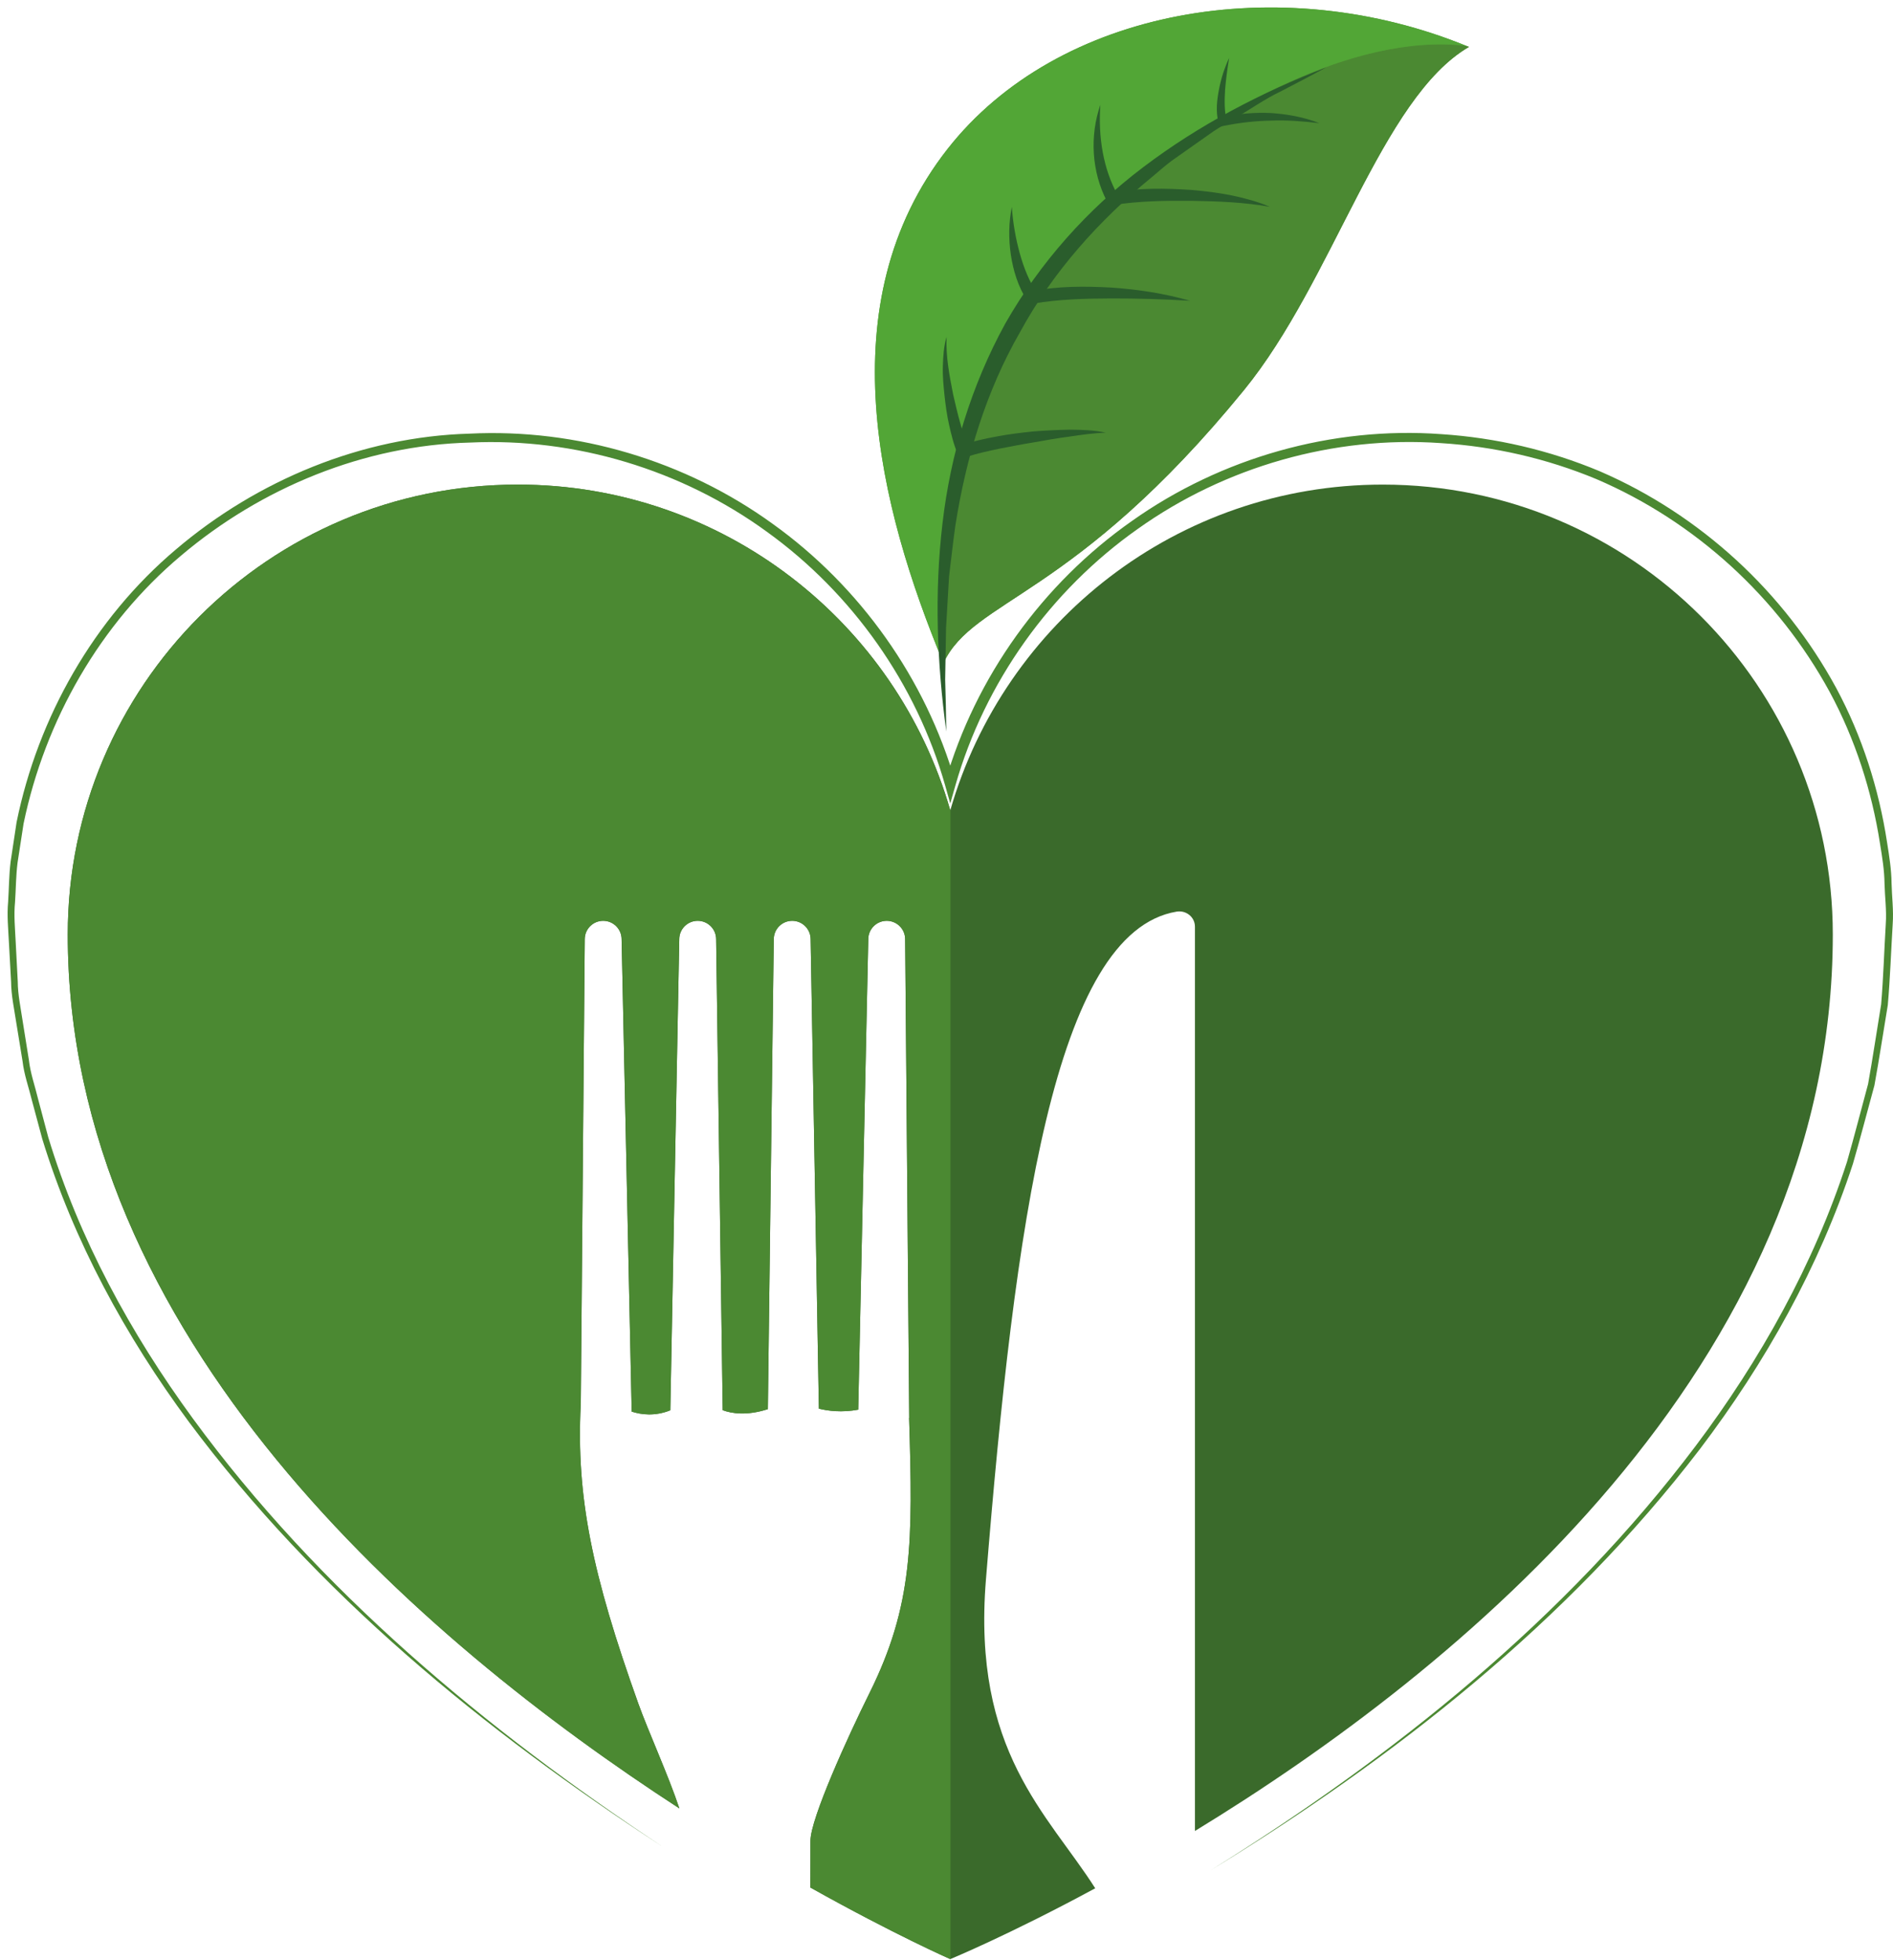 <svg width="225" height="233" viewBox="0 0 225 233" fill="none" xmlns="http://www.w3.org/2000/svg">
<path d="M112.137 78.826C104.564 60.586 98.201 36.104 112.628 17.705C125.745 0.98 152.236 -3.687 174.594 5.578C164.147 11.693 158.493 33.347 147.846 46.391C127.629 71.167 115.735 71.147 112.137 78.826Z" fill="#509333"/>
<path d="M137.851 19.192C131.146 24.728 120.163 33.706 115.871 48.412C112.127 61.232 111.852 72.127 112.011 78.519C112.054 78.62 112.096 78.726 112.137 78.826C115.734 71.147 127.629 71.167 147.846 46.388C158.493 33.347 164.144 11.693 174.594 5.578C174.484 5.535 174.373 5.495 174.263 5.452C160.441 3.83 144.159 13.981 137.851 19.192Z" fill="#4B8932"/>
<path d="M115.871 48.412C120.163 33.706 131.146 24.728 137.852 19.193C144.159 13.981 160.441 3.83 174.264 5.452C151.977 -3.636 125.682 1.062 112.629 17.705C98.281 36.001 104.495 60.31 112.011 78.519C111.852 72.127 112.127 61.232 115.871 48.412Z" fill="#52A636"/>
<path d="M112.476 86.968C111.369 78.81 111.045 70.487 112.023 62.226C112.979 53.976 115.445 45.836 119.47 38.495C123.605 31.219 129.283 24.858 135.915 19.851C142.547 14.825 149.951 10.973 157.633 8.012C155.819 8.992 153.999 9.954 152.175 10.892C150.32 11.776 148.637 12.979 146.874 14.01C146.002 14.548 145.101 15.035 144.251 15.601L141.744 17.366L139.243 19.129C138.424 19.739 137.672 20.43 136.885 21.076C130.596 26.224 125.105 32.371 121.239 39.486C117.2 46.507 114.828 54.394 113.562 62.434C113.27 64.452 113.061 66.484 112.806 68.512L112.447 74.642L112.341 80.797C112.408 82.85 112.449 84.906 112.476 86.968Z" fill="#2A5D2C"/>
<path d="M112.512 40.054C112.404 42.378 112.851 44.638 113.287 46.884C113.796 49.091 114.338 51.394 115.182 53.357L114.245 52.984C115.684 52.435 117.09 52.14 118.519 51.881C119.937 51.612 121.368 51.443 122.798 51.292C124.235 51.178 125.672 51.109 127.111 51.08C128.548 51.092 130.007 51.121 131.417 51.435C129.981 51.488 128.578 51.687 127.172 51.895C125.766 52.079 124.364 52.319 122.968 52.574C121.57 52.796 120.18 53.073 118.798 53.338C117.428 53.63 116.028 53.923 114.785 54.357L114.112 54.594L113.845 53.982C113.338 52.819 113.073 51.679 112.812 50.526C112.547 49.376 112.398 48.211 112.266 47.047C112.148 45.879 112.025 44.711 112.066 43.535C112.103 42.365 112.166 41.175 112.512 40.054Z" fill="#2A5D2C"/>
<path d="M120.265 24.599C120.394 26.481 120.714 28.305 121.195 30.066C121.678 31.818 122.346 33.516 123.33 34.945L122.568 34.635C125.774 33.993 128.949 34.017 132.11 34.189C135.267 34.403 138.408 34.888 141.443 35.758C138.296 35.562 135.18 35.477 132.07 35.481C128.974 35.491 125.835 35.577 122.87 36.082L122.366 36.168L122.108 35.77C121.005 34.085 120.436 32.179 120.145 30.286C119.872 28.384 119.888 26.45 120.265 24.599Z" fill="#2A5D2C"/>
<path d="M130.788 12.461C130.519 16.294 131.118 20.108 132.897 23.281L132.108 22.912C135.324 22.317 138.502 22.368 141.667 22.584C143.248 22.721 144.824 22.912 146.383 23.228C147.932 23.562 149.483 23.953 150.932 24.587C147.83 24.033 144.714 23.927 141.608 23.874C138.512 23.843 135.367 23.898 132.389 24.361L131.839 24.447L131.601 23.99C129.711 20.395 129.524 16.111 130.788 12.461Z" fill="#2A5D2C"/>
<path d="M146.093 6.887C145.885 8.167 145.714 9.432 145.61 10.69C145.541 11.939 145.506 13.227 145.814 14.324L145.211 13.967C147.135 13.504 149.122 13.347 151.089 13.439C153.051 13.574 155.006 13.924 156.82 14.648C154.887 14.413 152.978 14.264 151.074 14.338C149.175 14.373 147.288 14.591 145.435 14.968L144.944 15.069L144.83 14.611C144.481 13.211 144.646 11.876 144.895 10.592C145.141 9.308 145.545 8.063 146.093 6.887Z" fill="#2A5D2C"/>
<path d="M164.359 57.61C139.941 57.61 119.358 73.982 112.948 96.339C106.541 73.982 85.958 57.61 61.54 57.61C32.001 57.61 8.053 81.557 8.053 111.097C8.053 158.977 49.913 194.967 80.747 214.987C79.455 211.09 77.048 205.814 75.866 202.512C70.373 187.16 68.474 177.911 69.024 166.987H69.03L69.503 111.641C69.511 110.439 70.49 109.469 71.692 109.469C72.909 109.469 73.891 110.459 73.883 111.674L75.081 167.814C76.223 168.185 77.849 168.391 79.673 167.659L80.737 111.651C80.741 110.445 81.719 109.469 82.928 109.469C84.138 109.469 85.121 110.451 85.119 111.664L85.899 167.647C86.977 168.047 88.769 168.326 91.267 167.525L91.969 111.664C91.969 110.451 92.947 109.469 94.16 109.469C95.366 109.469 96.346 110.445 96.35 111.651L97.331 167.466C98.415 167.735 100.056 167.947 102.008 167.586L103.202 111.674C103.194 110.459 104.179 109.469 105.393 109.469C106.596 109.469 107.576 110.439 107.586 111.641L108.069 168.568H108.055C108.51 183.301 108.542 190.84 103.306 201.361C100.802 206.393 96.332 216.222 96.332 218.821C96.332 219.332 96.328 221.409 96.324 224.397C106.286 229.979 112.948 232.904 112.948 232.904C112.948 232.904 119.884 230.051 130.178 224.485C124.539 215.625 115.529 208.211 117.188 187.773C120.612 145.571 125.293 110.812 139.853 108.376C140.984 108.189 142.03 109.024 142.03 110.172V217.671C173.073 198.734 217.845 162.515 217.845 111.097C217.845 81.557 193.898 57.61 164.359 57.61Z" fill="#3A6A2B"/>
<path d="M143.904 222.338C165.659 208.787 186.08 192.45 201.541 171.903C209.236 161.663 215.577 150.326 219.529 138.132C220.413 135.056 221.2 131.954 222.04 128.867C222.606 125.72 223.069 122.553 223.591 119.398C223.858 116.212 223.951 113.013 224.143 109.819C224.255 108.223 224.031 106.634 223.992 105.04C223.974 103.442 223.711 101.867 223.456 100.293C222.48 94.004 220.497 87.849 217.462 82.236C214.407 76.639 210.421 71.565 205.717 67.275C201.013 62.986 195.606 59.465 189.746 56.958C183.863 54.508 177.581 53.073 171.235 52.676C158.527 51.785 145.594 55.497 135.239 62.876C124.844 70.205 117.047 81.129 113.562 93.362L112.946 95.518L112.337 93.362C108.921 81.319 101.309 70.537 91.153 63.219C81.032 55.849 68.384 52.024 55.866 52.613C43.308 52.927 31.065 57.973 21.517 66.056C11.891 74.145 5.347 85.633 2.803 97.907L2.086 102.56C1.89 104.115 1.892 105.69 1.786 107.255C1.631 108.82 1.79 110.396 1.864 111.965L2.11 116.681C2.118 118.259 2.459 119.804 2.689 121.361L3.435 126.024C3.608 127.593 4.154 129.085 4.517 130.615L5.73 135.181C9.392 147.254 15.502 158.492 22.945 168.666C37.892 189.087 57.639 205.549 78.672 219.481C57.525 205.718 37.623 189.416 22.446 169.031C14.919 158.849 8.752 147.552 5.023 135.397L3.788 130.799C3.415 129.26 2.864 127.754 2.683 126.172L1.917 121.471C1.68 119.903 1.334 118.344 1.32 116.751L1.057 111.994C0.979 110.408 0.816 108.822 0.965 107.233C1.069 105.645 1.065 104.045 1.258 102.466L1.972 97.744C4.515 85.277 11.133 73.584 20.895 65.332C30.578 57.084 43.031 51.91 55.821 51.553C68.569 50.917 81.487 54.779 91.836 62.273C102.222 69.714 110.034 80.701 113.56 93.011H112.337C115.92 80.504 123.933 69.37 134.562 61.919C145.152 54.412 158.362 50.668 171.302 51.612C177.765 52.034 184.162 53.516 190.144 56.024C196.101 58.596 201.596 62.194 206.363 66.567C211.134 70.943 215.171 76.112 218.259 81.808C221.326 87.519 223.324 93.775 224.298 100.165C224.55 101.763 224.811 103.362 224.828 104.983C224.864 106.597 225.082 108.217 224.966 109.827C224.769 113.047 224.663 116.276 224.381 119.488C223.849 122.669 223.372 125.863 222.792 129.032C221.938 132.142 221.135 135.268 220.236 138.36C216.215 150.635 209.813 162.028 202.042 172.28C186.345 192.789 165.767 208.963 143.904 222.338Z" fill="#4B8932"/>
<path d="M112.948 96.339C106.541 73.982 85.958 57.61 61.54 57.61C32.001 57.61 8.053 81.557 8.053 111.097C8.053 158.977 49.913 194.967 80.747 214.987C79.455 211.09 77.048 205.814 75.866 202.512C70.373 187.16 68.474 177.911 69.024 166.987H69.03L69.503 111.641C69.511 110.439 70.49 109.469 71.692 109.469C72.909 109.469 73.891 110.459 73.883 111.674L75.081 167.814C76.223 168.185 77.849 168.391 79.673 167.659L80.737 111.651C80.741 110.445 81.719 109.469 82.928 109.469C84.138 109.469 85.121 110.451 85.119 111.664L85.899 167.647C86.977 168.047 88.769 168.326 91.267 167.525L91.969 111.664C91.969 110.451 92.947 109.469 94.16 109.469C95.366 109.469 96.346 110.445 96.35 111.651L97.331 167.466C98.415 167.735 100.056 167.947 102.008 167.586L103.202 111.674C103.194 110.459 104.179 109.469 105.393 109.469C106.596 109.469 107.576 110.439 107.586 111.641L108.069 168.568H108.055C108.51 183.301 108.542 190.84 103.306 201.361C100.802 206.393 96.332 216.222 96.332 218.821C96.332 219.332 96.328 221.409 96.324 224.397C106.286 229.979 112.948 232.904 112.948 232.904C112.948 232.904 112.967 232.896 112.971 232.896V96.268C112.963 96.293 112.955 96.315 112.948 96.339Z" fill="#4B8932"/>
</svg>
